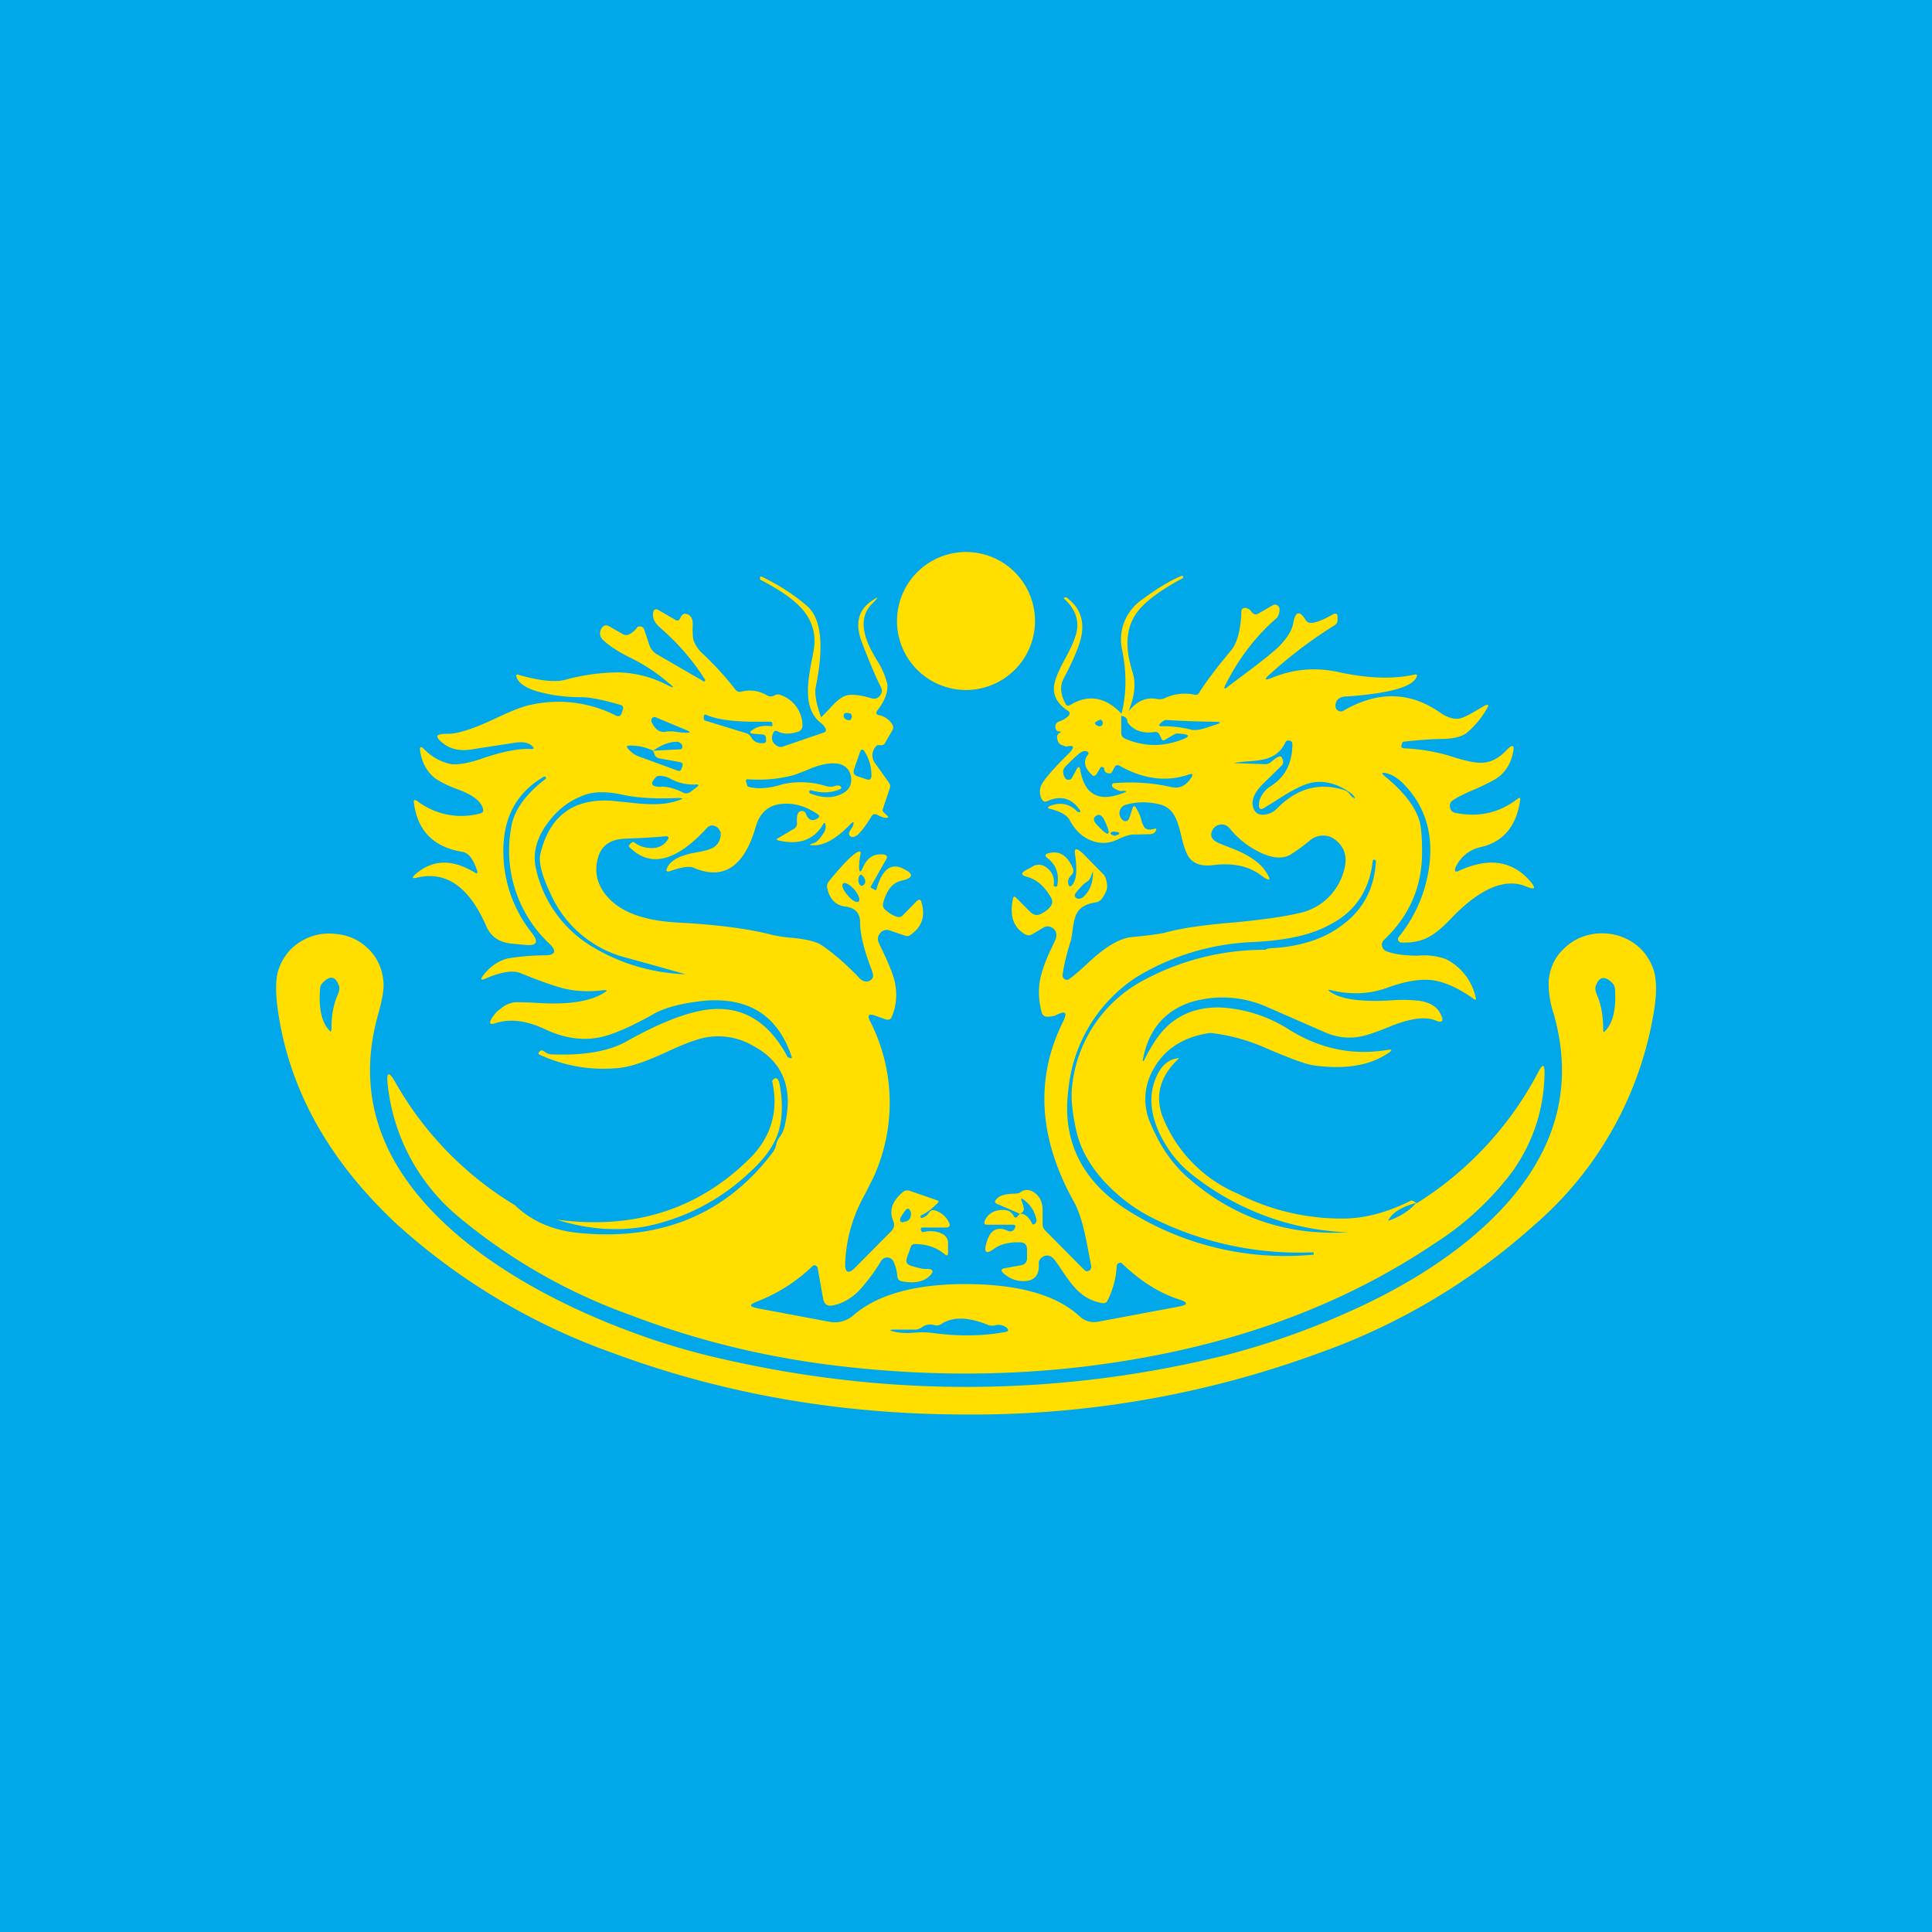 <!-- by TradingView --><svg width="56" height="56" viewBox="0 0 56 56" xmlns="http://www.w3.org/2000/svg"><path fill="#00A7E9" d="M0 0h56v56H0z"/><path fill-rule="evenodd" d="M32.5 20.68c-.46-.48-.96-.56-1.47-.25-.07.04-.12.03-.15-.04-.14-.26-.16-.5-.06-.7.3-.57.48-1 .53-1.28.08-.47-.07-.83-.45-1.1l-.05.01c-.02 0-.02.03.01.05.28.26.4.55.36.87-.03.2-.14.48-.35.86-.2.36-.3.62-.32.8-.02.27.1.5.4.7.07.04.07.1.01.16a.69.69 0 0 1-.25.15.16.16 0 0 0-.12.13c0 .07.01.12.07.16h.06c.04.01.04.02 0 .04-.08.04-.1.12-.06.23a.2.2 0 0 0 .13.13l.11.04c.23-.05.26 0 .1.18-.5.49-.77.81-.83.97a.46.46 0 0 0 .03.38c.04.07.09.08.16.05.38-.17.7-.09.94.26.02.03.02.05 0 .06h-.06c-.21-.23-.47-.3-.78-.19-.11.04-.11.08 0 .1.3.08.48.19.55.33.15.28.35.47.59.57.25.11.5.11.76 0 .2-.1.35-.15.46-.16l.49-.01c.1 0 .15-.03.18-.08.05-.08.03-.1-.06-.07-.1.03-.2.02-.26-.05a.78.78 0 0 1-.1-.26 1.24 1.24 0 0 0-.14-.3c-.04-.07-.08-.07-.1 0l-.1.3c-.02.06-.07.09-.13.08-.05-.01-.1-.06-.13-.13a.24.24 0 0 1 0-.2.24.24 0 0 1 .15-.14c.31-.09.63-.1.97-.02.2.04.36.16.46.35.06.1.13.3.19.57.07.31.15.52.23.63.14.18.36.25.66.22.59-.08 1.06.02 1.42.29.27.2.32.16.13-.12-.17-.26-.53-.5-1.05-.69l-.3-.12c-.2-.09-.26-.2-.2-.35a.3.3 0 0 1 .24-.19c.11-.01.2.02.28.12.22.27.49.49.8.65.4.21.72.24.96.1.2-.13.38-.26.56-.41.12-.1.25-.14.4-.14.14 0 .27.06.38.16.25.22.31.51.2.87a1.7 1.7 0 0 1-1.31 1.22c-.42.1-1.05.19-1.9.27-.87.07-1.51.17-1.92.28-.13.04-.47.09-1 .14-.36.03-.78.28-1.28.75-.24.22-.42.38-.55.47a.11.11 0 0 1-.13 0 .12.12 0 0 1-.06-.12c.03-.24.1-.55.22-.94.03-.07.05-.2.07-.36.03-.24.07-.4.13-.5.1-.17.27-.26.52-.3a.28.28 0 0 0 .19-.1c.13-.17.19-.33.15-.47a.54.54 0 0 0-.08-.23l-.6-.61c-.19-.18-.27-.18-.24.01.07.47.04.76-.09.9-.05.05-.08.04-.1-.03-.03-.1 0-.19.1-.28a.17.17 0 0 0 .02-.2c-.16-.36-.39-.5-.69-.42-.11.02-.13.08-.03.15.24.19.33.44.28.76 0 .04-.02.06-.05.06l-.06-.02c.04-.24-.04-.42-.23-.55a.34.34 0 0 0-.4 0l-.19.1c-.13.08-.12.14.03.18.28.07.52.27.71.6.1.16.01.32-.27.47-.12.07-.23.05-.33-.05l-.4-.4c-.05-.06-.09-.05-.1.03-.1.48.01.82.35 1.02a.2.2 0 0 0 .21 0l.32-.19c.1-.06.2-.05.3.03.08.08.1.18.06.3l-.14.3a4.3 4.3 0 0 0-.3.81c-.07.32-.06.65.03 1 .02.09.07.13.15.14.1 0 .2-.01.3-.06.25-.12.3-.06.18.19-.82 1.64-.72 3.38.3 5.22.17.3.3.75.41 1.36l.1.52c0 .06-.01.1-.06.13-.06.03-.1.02-.14-.02l-1.13-1.14a.26.26 0 0 1-.08-.2v-.4c0-.21-.07-.37-.22-.49-.15-.11-.3-.12-.44-.01-.03.02-.1.03-.2.03-.24.01-.4.06-.48.16-.06.06-.05.11.03.14l.65.28-.07.08c-.04.05-.08.04-.11-.02-.06-.11-.16-.17-.3-.17-.26 0-.43.1-.53.3-.04.09-.02.13.07.13h.75c.05 0 .07.02.06.07l-.03.06c-.05.06-.1.08-.18.05-.31-.15-.53-.03-.63.36-.08.27 0 .32.22.16.19-.14.44-.2.76-.19.14 0 .2.08.2.22v.24c0 .1-.05.17-.15.2l-.5.09c-.1.02-.12.06-.04.14.19.17.4.25.65.23.27-.02.4-.19.38-.5a.2.2 0 0 1 .09-.18.23.23 0 0 1 .21-.05c.07.02.14.08.21.19l.08.11c.22.34.4.58.53.7.2.2.45.33.72.37.08.01.13-.01.16-.09.16-.32.24-.65.26-.98 0-.04.02-.07.06-.09a.08.08 0 0 1 .1.02c.52.5 1.07.85 1.66 1.04.25.08.25.15-.01.2l-2.35.44a.6.6 0 0 1-.53-.15c-.67-.62-1.75-.93-3.26-.94-1.5-.01-2.6.3-3.3.9a.81.81 0 0 1-.71.19l-2.08-.39c-.24-.05-.24-.1-.02-.19a4.8 4.8 0 0 0 1.62-1.03.09.09 0 0 1 .09-.02c.03.02.05.04.06.07l.16.9c.03.15.12.22.27.19.28-.05.54-.2.77-.43a5.61 5.61 0 0 0 .64-.86.2.2 0 0 1 .18-.1.2.2 0 0 1 .18.12c.06.13.1.27.11.43.01.08.06.13.14.14.36.07.63.01.8-.16.13-.13.1-.2-.09-.2-.1.01-.26-.03-.48-.1-.1-.04-.12-.1-.1-.2l.12-.34a.12.12 0 0 1 .12-.08c.34 0 .63.1.87.3.06.05.09.03.09-.05v-.28c0-.1-.04-.17-.11-.23-.16-.11-.37-.14-.6-.09h-.04a.1.1 0 0 1-.04-.07c0-.04.01-.06.05-.06h.67c.11 0 .14-.05.1-.14a.67.67 0 0 0-.39-.35c-.09-.03-.15-.01-.2.07-.03.06-.1.1-.18.14-.03.01-.05 0-.06-.03 0-.03.01-.04.04-.05.16-.08.31-.2.46-.35.04-.04.03-.06-.02-.08l-.78-.27a.21.21 0 0 0-.23.05c-.3.26-.38.53-.26.82.05.11.03.21-.06.3l-1.02 1.03c-.22.23-.33.18-.31-.14a4.35 4.35 0 0 1 .57-1.96c.15-.3.26-.51.32-.66a5.2 5.2 0 0 0-.18-4.38c-.07-.15-.03-.2.13-.15l.34.12c.08.02.14 0 .17-.08.14-.33.16-.68.08-1.04-.06-.23-.2-.57-.43-1.04l-.02-.05a.25.25 0 0 1 .04-.3.24.24 0 0 1 .27-.07l.44.15c.06.02.11.02.16-.02.33-.23.44-.54.32-.94-.02-.1-.07-.1-.14-.04l-.4.41a.16.16 0 0 1-.18.04c-.1-.03-.22-.1-.33-.2a.19.19 0 0 1-.06-.2c.1-.37.27-.58.52-.64.36-.08.38-.2.06-.35-.35-.18-.61.02-.77.58-.01.04-.03.05-.06.03l-.09-.05c-.02-.02-.03-.04-.01-.06l.44-.78c.04-.07.02-.11-.06-.13-.3-.04-.5.09-.63.4-.06.13-.09.12-.1-.02 0-.1.01-.23.04-.38.02-.09-.01-.11-.09-.07-.15.08-.43.36-.82.84-.05.06-.07.13-.05.21.07.32.25.5.55.53.26.04.4.19.4.45 0 .34.11.79.32 1.34.06.14.07.24.04.28a.2.2 0 0 1-.17.1.27.27 0 0 1-.2-.09c-.36-.38-.72-.7-1.1-.96-.14-.1-.44-.18-.9-.22a3.82 3.82 0 0 1-.53-.08c-.69-.18-1.6-.3-2.75-.36-.93-.05-1.6-.28-2-.71-.3-.32-.41-.68-.33-1.07.08-.42.34-.63.8-.65.5-.02.9-.04 1.16-.07.11-.01.14.03.07.12a.52.52 0 0 1-.44.22.82.82 0 0 1-.5-.15c-.04-.03-.07-.03-.1 0l-.05.05c-.03.03-.03.05 0 .08.6.6 1.35.41 2.23-.55a.21.21 0 0 1 .2-.08c.08.02.14.06.18.14l.03.05v.1c-.02.16-.1.29-.24.36-.1.05-.25.09-.48.13-.45.08-.73.22-.83.44-.05.1-.02.13.08.1.34-.12.56-.15.68-.1.87.38 1.48-.03 1.81-1.2.12-.4.37-.62.77-.65.34-.03.68.07 1.02.3.06.04.06.08 0 .12-.16.1-.27.05-.34-.13-.03-.08-.1-.1-.17-.07-.08.03-.1.14-.09.33.01.07-.02.13-.08.17l-.46.27c-.06.03-.06.05 0 .07.59.14 1.02-.01 1.29-.45.04-.08.07-.07.08.01.01.06 0 .12-.04.2-.12.19-.22.3-.31.32-.14.04-.13.06 0 .06.3.01.65-.18 1.04-.58.12-.13.15-.11.1.03l-.1.16a.1.1 0 0 0 0 .1.1.1 0 0 0 .1.05c.05 0 .1-.03.15-.07.11-.11.24-.28.38-.51.04-.08.1-.1.18-.06a1 1 0 0 0 .2.08c.14.02.15-.01.04-.1l-.05-.05a.08.08 0 0 1-.03-.1l.2-.6a.17.17 0 0 0-.02-.16l-.4-.56a.4.4 0 0 1-.08-.29c.02-.1.06-.18.14-.24h.1c.05 0 .1-.01.12-.06l.22-.38a.15.15 0 0 0 0-.15.58.58 0 0 0-.39-.28c-.09-.02-.1-.07-.04-.15.21-.27.3-.52.28-.75a2.26 2.26 0 0 0-.32-.72l-.09-.16c-.35-.62-.37-1.1-.05-1.43.24-.24.22-.26-.05-.06-.35.27-.42.65-.23 1.15.21.56.4 1 .55 1.3.05.1.04.18-.03.26a.21.21 0 0 1-.24.07c-.34-.1-.6-.13-.76-.07-.12.04-.28.17-.48.4l-.22.22c-.14-.39-.2-.69-.15-.9.24-1.18.15-1.95-.24-2.31-.34-.3-.77-.59-1.32-.86-.04-.02-.06-.01-.06.03 0 .03 0 .06.04.07.54.28.92.55 1.15.8.33.36.45.78.36 1.25l-.02.12c-.1.48-.15.84-.14 1.07 0 .41.13.71.38.9.06.05.1.1.12.14.04.07.02.12-.06.14l-1.17.4a.2.2 0 0 1-.15-.01c-.16-.09-.2-.22-.13-.38.03-.07.07-.08.13-.05.18.09.39.08.62 0 .06-.04.1-.09.1-.16a.94.94 0 0 0-.65-.9.2.2 0 0 0-.17.02.2.2 0 0 1-.2 0 .97.97 0 0 0-.76-.11.16.16 0 0 1-.17-.07 8.9 8.9 0 0 0-.94-1.03.97.97 0 0 1-.27-.4c-.02-.08-.03-.24-.02-.46 0-.14-.04-.23-.14-.28-.09-.04-.15-.02-.2.06l-.03.06c-.03.06-.08.07-.13.04l-.48-.28c-.1-.06-.15-.03-.17.08-.02.15.05.29.2.42.52.45.95.95 1.3 1.5.02.02.01.04 0 .05-.02.02-.03.02-.05 0l-1.33-.77a.49.49 0 0 1-.23-.28l-.15-.45a.12.12 0 0 0-.1-.08c-.05-.01-.09 0-.12.05a.65.65 0 0 1-.2.17.2.2 0 0 1-.2 0l-.38-.22c-.1-.06-.18-.04-.24.06-.06.12-.05.22.04.32.15.15.42.34.83.54a4.97 4.97 0 0 1 1.06.7c.21.16.2.19-.05.06a3.22 3.22 0 0 0-1.39-.35 6 6 0 0 0-1.56.22c-.29.07-.73.02-1.33-.15-.06-.02-.08 0-.06.06.07.21.34.37.8.47.33.08.7.12 1.12.12.2 0 .57.07 1.09.22.07.02.1.07.07.15l-.03.09c-.03.09-.09.11-.17.07a3.67 3.67 0 0 0-2.42-.32c-.24.04-.6.18-1.08.41-.64.3-1.1.45-1.4.44-.33 0-.36.08-.1.28.2.16.47.22.77.18a255 255 0 0 1 1.3-.2c.24-.04.41 0 .5.09.07.06.06.1-.03.09-.35-.02-.8.07-1.37.26-.42.15-.73.2-.94.18a1.5 1.5 0 0 1-.79-.44c-.1-.09-.13-.07-.11.07.05.33.2.59.42.77.14.1.36.22.67.33.43.16.67.34.73.56.02.07 0 .12-.09.14a2.1 2.1 0 0 1-1.8-.35c-.1-.07-.13-.05-.11.06.11.8.58 1.27 1.4 1.4.18.03.32.21.43.55.02.07 0 .1-.07.05-.66-.4-1.23-.38-1.73.06-.1.1-.08.12.05.09.84-.2 1.5.25 2 1.37.13.33.38.5.73.54l.43.04c.31.03.38-.08.19-.33a3.8 3.8 0 0 1-.84-2.4c0-.99.4-1.7 1.18-2.15h.04c.02.04.02.06 0 .07-.6.46-.94.95-1 1.45a3.7 3.7 0 0 0 1.11 3.32c.23.22.18.34-.13.34a7.15 7.15 0 0 0-1.07.09c-.28.07-.52.24-.72.5-.08.11-.06.14.06.09.46-.2.8-.25 1.01-.17l.35.14c.42.16.74.27.96.32.35.08.73.09 1.13.04.09 0 .1.01.02.06-.38.26-1.03.37-1.95.31-.3-.02-.52-.02-.65-.02a.77.77 0 0 0-.43.2c-.1.06-.17.15-.25.27-.08.14-.05.19.1.14.43-.14.9-.08 1.42.16.56.27 1.1.35 1.6.25.37-.07.9-.3 1.56-.67.35-.2.83-.32 1.46-.39 1.3-.12 2.16.42 2.56 1.63 0 .03 0 .04-.04.03l-.06-.02a.04.04 0 0 1-.03-.03c-.52-.97-1.24-1.43-2.16-1.37-.62.04-1.46.35-2.51.94-.52.29-1.25.41-2.17.37a.34.34 0 0 1-.2-.08c-.06-.04-.1-.05-.14 0-.05.04-.04.08.02.1.76.34 1.54.46 2.33.37.33-.04.78-.2 1.36-.47.51-.24.9-.38 1.17-.42a2 2 0 0 1 1.32.26c.84.45 1.15 1.2.92 2.24a.94.94 0 0 1-.14.37.54.54 0 0 0-.12.24.58.58 0 0 1-.1.23c-1.37 1.81-3.27 2.59-5.7 2.33-.7-.08-1.3-.34-1.78-.8a9.8 9.8 0 0 1-3.45-3.54c-.2-.36-.28-.33-.23.07a5.77 5.77 0 0 0 2.04 3.8 16.38 16.38 0 0 0 5 2.86c1.82.7 3.71 1.17 5.68 1.43 3.18.41 6.24.34 9.2-.2 3.2-.58 6-1.68 8.41-3.3a8.54 8.54 0 0 0 2.28-2.11c.59-.84.9-1.78.92-2.82 0-.28-.05-.3-.18-.05a9.92 9.92 0 0 1-3.53 3.81c-.08-.07-.14-.1-.18-.07-.67.33-1.3.5-1.9.51a6.63 6.63 0 0 1-3.1-.72 4.04 4.04 0 0 1-2.2-2.28c-.2-.6-.04-1.15.5-1.65-.32.02-.56.24-.71.66-.16.45-.12.94.12 1.48.22.47.52.88.93 1.21a7.73 7.73 0 0 0 4.55 1.7c-1.81.1-3.38-.45-4.71-1.65-.4-.37-.74-.86-1-1.48a1.72 1.72 0 0 1 .03-1.52c.33-.65.9-1.02 1.69-1.13.54.06 1.07.2 1.59.43.72.31 1.19.48 1.4.51.93.13 1.66 0 2.19-.37.1-.07.09-.1-.03-.08-1 .17-1.94-.02-2.84-.57a4.06 4.06 0 0 0-2.07-.66c-.8 0-1.42.32-1.85.99-.13.2-.23.38-.3.53-.04.06-.05.06-.04-.02.16-.84.61-1.39 1.38-1.65a3.17 3.17 0 0 1 2.22.14l1.67.73c.32.14.65.19 1 .13.2-.03.48-.13.85-.28.6-.25 1.04-.31 1.34-.2.22.1.28.03.16-.19-.1-.2-.3-.32-.59-.37a4.61 4.61 0 0 0-.9-.01c-.8.04-1.36-.03-1.67-.23-.12-.07-.11-.1.02-.06.58.13 1.11.1 1.6-.08.52-.19.95-.26 1.3-.22.36.05.75.22 1.2.54.06.05.09.03.06-.05a1.63 1.63 0 0 0-.86-1.1 1.9 1.9 0 0 0-.81-.1c-.42 0-.72-.05-.92-.13a.2.2 0 0 1-.12-.15.19.19 0 0 1 .06-.18c.74-.7 1.1-1.55 1.1-2.54 0-.37-.02-.63-.05-.8-.09-.44-.43-.91-1.03-1.4-.1-.09-.1-.12.03-.09.16.03.3.12.45.25.61.59.89 1.32.83 2.22a4.1 4.1 0 0 1-.9 2.27.1.1 0 0 0-.02.11.1.1 0 0 0 .1.06c.3.01.57-.04.8-.17.17-.09.4-.28.67-.57.82-.84 1.54-1.14 2.15-.88.24.1.28.05.11-.15-.52-.6-1.2-.71-2.07-.31-.11.05-.14.02-.1-.1.15-.31.39-.5.7-.58.67-.14 1.06-.6 1.17-1.35.02-.1-.01-.1-.08-.05-.52.4-1.12.54-1.8.4a.18.18 0 0 1-.15-.16.18.18 0 0 1 .08-.2c.14-.1.37-.21.68-.34.31-.14.53-.25.66-.35.21-.17.34-.39.4-.67.06-.25 0-.28-.18-.1-.23.25-.48.37-.75.37-.18 0-.48-.06-.9-.2-.43-.13-.87-.2-1.32-.22-.07 0-.1-.04-.07-.11l.02-.06.02-.02c.34-.04.7-.07 1.07-.08.39 0 .66-.07.8-.2.2-.17.4-.4.57-.7.05-.09.03-.11-.07-.07l-.31.18c-.2.12-.34.18-.44.2-.17.02-.36-.04-.57-.19-.87-.6-1.8-.61-2.78-.04a.14.14 0 0 1-.15 0 .15.15 0 0 1-.08-.14c0-.16.1-.25.27-.27l.18-.01c1.1-.09 1.73-.26 1.88-.52.06-.1.04-.13-.07-.1-.62.13-1.33.1-2.13-.07-.7-.16-1.35-.1-1.98.16-.2.08-.23.05-.06-.1.55-.5 1.18-.99 1.89-1.43a.17.17 0 0 0 .08-.16v-.07c0-.1-.04-.13-.14-.08-.44.25-.7.31-.78.17-.17-.29-.3-.27-.36.06-.04.24-.19.47-.44.72-.15.14-.43.37-.83.67l-.6.45c-.14.12-.17.1-.08-.07.4-.78.9-1.41 1.47-1.9.04-.04.07-.12.08-.23 0-.06-.02-.1-.06-.13a.13.13 0 0 0-.15 0l-.4.23c-.08.05-.14.03-.2-.04-.04-.07-.1-.1-.17-.12-.08-.01-.13.03-.13.12v.07c-.03.5-.13.85-.31 1.06-.41.49-.71.89-.9 1.19-.03.07-.1.1-.17.07a1.38 1.38 0 0 0-.85.11.36.36 0 0 1-.22.02c-.3-.06-.58.06-.82.36.18-.44.22-.81.12-1.13-.22-.69-.2-1.24.08-1.67.2-.32.66-.68 1.37-1.06.01 0 .02-.02.01-.04 0-.03-.02-.03-.04-.03-.34.14-.73.38-1.16.7a1.4 1.4 0 0 0-.56 1.47c.13.65.12 1.26-.02 1.82Zm-2.94 14.5c.1-.04.13-.1.11-.18a.93.93 0 0 0-.05-.17c-.04-.1-.02-.11.06-.05.2.15.31.34.36.56.01.05 0 .08-.03.12a.1.1 0 0 1-.06.03c-.02 0-.03 0-.03-.02-.1-.2-.22-.3-.36-.29Zm3.12-14.25c0-.11-.07-.17-.18-.18v.5c0 .07.04.13.11.16.51.22 1.02.24 1.53.07.4-.13.39-.2-.03-.22-.03 0-.14.06-.33.18-.05.04-.1.02-.12-.04l-.04-.08c-.03-.08-.09-.12-.17-.1h-.01c-.29.04-.52-.03-.69-.2a.84.84 0 0 1-.07-.09Zm7.57 14.45c.3-.1.57-.26.79-.5H41c-.4.12-.66.28-.76.5Zm-15.62-14.7c-.1-.03-.15-.02-.17.03-.02.06 0 .1.06.14.1.05.16.03.17-.08 0-.05-.02-.08-.06-.1Zm-4.18.21 1.17.36c.07.02.12.06.16.13.07.12.18.17.34.16.07 0 .1-.04.08-.11v-.06c-.02-.05-.04-.08-.09-.08l-.25-.02c-.14-.01-.15-.05-.04-.12.15-.1.33-.13.53-.1.03 0 .04 0 .04-.04l-.01-.07-.03-.02h-.43c-.65 0-1.13-.06-1.45-.2-.04-.02-.07 0-.07.05v.06c0 .03.02.06.05.06Zm-1.14.32c-.2.03-.33-.07-.43-.3 0-.04 0-.07.03-.1.02-.03.05-.03.09-.02l.89.37c.13.05.13.08 0 .08-.06 0-.19-.01-.37-.04h-.2Zm.32.29c-.23 0-.46.09-.7.26-.21-.1-.43-.15-.66-.15-.11 0-.13.03-.05.11.09.1.2.18.36.23l1.07.39c.05.02.08 0 .1-.05l.03-.08c.02-.07 0-.1-.07-.12l-.61-.11a.17.17 0 0 1-.13-.12l-.04-.1.78-.04c.05 0 .07-.03.07-.08 0-.04-.01-.07-.06-.1a.14.14 0 0 0-.09-.04Zm5.63.99c0-.25-.06-.48-.19-.69-.06-.1-.11-.1-.15.02l-.17.49c-.02.1 0 .15.1.19l.27.09c.09.03.13 0 .14-.1Zm-.9.3c-.04-.03-.1-.03-.18 0a.43.43 0 0 1-.22 0 2.45 2.45 0 0 0-1.27-.06c-.38.12-.71.15-.98.08a.06.06 0 0 1-.05-.04l-.03-.1c-.02-.06 0-.09.06-.08.46.03.9-.01 1.34-.13l.34-.13c.42-.19.75-.24.98-.18.18.06.29.18.32.38.02.19-.04.34-.2.44-.27.17-.6.18-.98.03-.03-.01-.04-.03-.03-.06 0-.03.03-.04.06-.03.28.08.55.08.82-.03.05-.02.06-.05.02-.09Zm-5.21.01c.21 0 .43.06.64.17.07.04.13.03.2 0l.2-.15c.08-.06.07-.09-.03-.08a1.4 1.4 0 0 1-.75-.18.5.5 0 0 0-.18-.06c-.1-.02-.17-.01-.2.01-.2.2-.17.29.12.3Zm-3.63 2.31c-.07-.4.04-.82.33-1.22.27-.38.6-.65 1-.81.3-.14.7-.15 1.17-.05.44.1.99.13 1.63.1.17 0 .17.02.01.07-.32.12-.77.14-1.34.07l-.6-.06c-1.11-.07-1.8.45-2.06 1.55-.05.24.05.63.3 1.15a3.3 3.3 0 0 0 2.23 1.86 144.95 144.95 0 0 1 1.68.47c-1-.04-1.93-.32-2.77-.84a3.53 3.53 0 0 1-1.58-2.29Zm9.5.3c-.05-.08-.09-.07-.12 0a.25.25 0 0 0 0 .2c.04.08.1.09.15.02.05-.05.04-.13-.03-.23Zm-.45.54c.12.15.27.23.32.18.05-.05 0-.2-.13-.35-.13-.14-.27-.22-.32-.17-.06.04 0 .2.13.34Zm7.19-5.02c.09-.06.14-.08.16-.06.04.03.05.07.04.11-.01.05-.04.07-.09.07a.16.16 0 0 1-.12-.06c-.02-.03-.02-.05.01-.06Zm3.43.09-.18.06c-.23.08-.4.1-.52.06a3.4 3.4 0 0 0-.81-.09c-.1 0-.1-.03-.04-.09.07-.06.13-.1.18-.09a27 27 0 0 0 1.35.05c.25 0 .25.03.02.1Zm1.96.93c-.04-.06-.14-.01-.3.13a.26.26 0 0 1-.18.07l-.91-.03c-.06.14-.06.14 0 0 .09-.02.23-.04.41-.05.28-.02.48-.05.6-.1a.8.8 0 0 0 .46-.4c.03-.06.05-.1.08-.1a.1.1 0 0 1 .07 0c.06.01.08.05.08.1 0 .56-.22.96-.63 1.22a.73.73 0 0 0-.27.29.52.52 0 0 0-.07.27c0 .1.06.13.15.07l.37-.23c.43-.28.76-.45.99-.5.37-.08.75.02 1.13.28.05.04.1.08.12.12.03.05.03.06-.01.04a.33.33 0 0 1-.11-.1.3.3 0 0 0-.17-.13c-.72-.23-1.37-.05-1.94.53-.1.1-.2.15-.3.17-.18.04-.3 0-.37-.13-.11-.22-.02-.48.28-.77l.5-.49c.08-.07.08-.16.02-.26Zm-5.94.34-.14.26a.1.1 0 0 1-.1.05.11.11 0 0 1-.1-.05c-.08-.14-.07-.26.03-.35.22-.22.36-.35.43-.39a.18.18 0 0 1 .11-.04c.03 0 .05 0 .08.02s.04.04.02.08c-.15.18-.11.38.1.58.05.06.1.05.15-.02l.1-.17c.01-.03.04-.04.08-.02.02 0 .03.02.04.05 0 .06.03.1.09.12l.07.01c.02 0 .04-.02.06-.04l.08-.15c.03-.05.07-.06.13-.04.7.4 1.38.48 2.02.26.11-.04.13 0 .07.09-.15.23-.33.32-.55.28a5.38 5.38 0 0 0-1.68-.12c-.06 0-.08.04-.06.1l.05.05c.1.05.16.08.19.08.21-.02.22.01.01.08-.67.24-1.06 0-1.18-.7-.02-.1-.05-.1-.1-.02Zm.91 1.87c-.03.03-.15-.06-.33-.26-.1-.1-.11-.2-.02-.25.08-.06.16-.03.23.1.12.25.16.38.12.41Zm.1-.04c.03-.02.07-.02.12-.01.14.02.14.06.02.1-.03.02-.08.02-.14-.02-.04-.02-.04-.05 0-.07Zm4.68 3.36c-.1 0-.17.02-.23.05a7.37 7.37 0 0 0-3.59.92 3.93 3.93 0 0 0-2 3c-.05.35 0 .8.12 1.34.12.52.4 1.02.85 1.5.4.42.85.76 1.37 1.02a9.46 9.46 0 0 0 4.62.99c.03 0 .04 0 .04.03v.01c0 .02 0 .03-.04.03a8.55 8.55 0 0 1-5.11-1.14c-1.52-.87-2.17-2.1-1.96-3.67a4.4 4.4 0 0 1 1.96-3.23 7.01 7.01 0 0 1 3.3-1.02c1-.04 1.76-.2 2.3-.5.74-.37 1.16-.99 1.26-1.85 0-.03.02-.04.05-.04.03 0 .04.02.04.05-.04.78-.37 1.4-.97 1.84-.52.4-1.2.62-2 .67Zm-5.27-2.1.02-.05c.03-.07.04-.07.03.01-.01.27-.1.5-.28.66a.19.19 0 0 1-.13.05c-.02 0-.05 0-.07-.02-.05-.03-.06-.08-.03-.13.1-.13.2-.25.33-.34.07-.04.1-.1.13-.17Zm-5.54 9.96c0-.04.06-.13.15-.25.06-.08.11-.07.15.02.02.03.02.08.01.13a.2.2 0 0 1-.1.15.67.67 0 0 1-.11.03c-.07.02-.1 0-.1-.08Zm2.74 3.08a.37.37 0 0 1 .33.05c.09.07.08.12-.03.14-.65.12-1.37.13-2.15.02a2.6 2.6 0 0 0-.5 0c-.25.02-.43 0-.56-.03-.15-.04-.15-.06 0-.06h.59c.07 0 .14-.02.2-.06a.4.4 0 0 1 .37-.07c.07.02.14.01.2-.03.33-.22.78-.21 1.35.02.06.03.13.03.2.02Z" fill="#FFDE00"/><path fill-rule="evenodd" d="M28 40.2c2.52 0 5.01-.3 7.49-.91 1.17-.3 2.33-.7 3.46-1.2 1.35-.59 2.51-1.27 3.47-2.03 2.46-1.96 3.33-4.19 2.61-6.69a2.72 2.72 0 0 1-.14-.95c.04-.4.2-.71.48-.96.25-.23.55-.36.9-.4.36-.03.69.04.98.21.33.19.55.47.68.84.08.25.1.63.02 1.14a10.37 10.37 0 0 1-3.48 6.26 18.64 18.64 0 0 1-6.24 3.71A29.07 29.07 0 0 1 28 41c-3.64 0-7.05-.6-10.23-1.78a18.61 18.61 0 0 1-6.24-3.71c-2-1.86-3.16-3.94-3.48-6.26-.07-.51-.06-.89.02-1.14.13-.37.35-.65.68-.84.3-.17.62-.24.97-.2.36.03.66.16.91.39.28.25.44.57.48.96.03.2-.02.52-.14.95-.72 2.5.15 4.73 2.61 6.69.96.76 2.12 1.44 3.47 2.04 1.13.5 2.29.9 3.46 1.19 2.48.6 4.97.91 7.49.91ZM9.6 29.85c0 .06-.01.07-.05.02-.23-.24-.32-.65-.27-1.23 0-.06.03-.11.07-.15.21-.22.37-.2.47.07.03.07.02.16-.03.27-.13.3-.19.64-.18 1.02Zm36.87.01c0-.38-.05-.72-.18-1.02-.05-.12-.06-.2-.03-.28.1-.26.27-.28.48-.06.04.04.06.09.07.15.04.58-.05.99-.28 1.23-.04.05-.06.04-.06-.02Z" fill="#FFDE00"/><path d="M16.13 35.35c2.22.3 4.08-.28 5.57-1.74.65-.63.88-1.4.68-2.28.1-.13.18-.1.22.11.1.55.08 1.03-.06 1.44-.13.36-.4.73-.81 1.1a6.13 6.13 0 0 1-3.02 1.57c-.84.15-1.7.08-2.58-.2ZM30 18a2 2 0 1 1-4 0 2 2 0 0 1 4 0Z" fill="#FFDE00"/></svg>